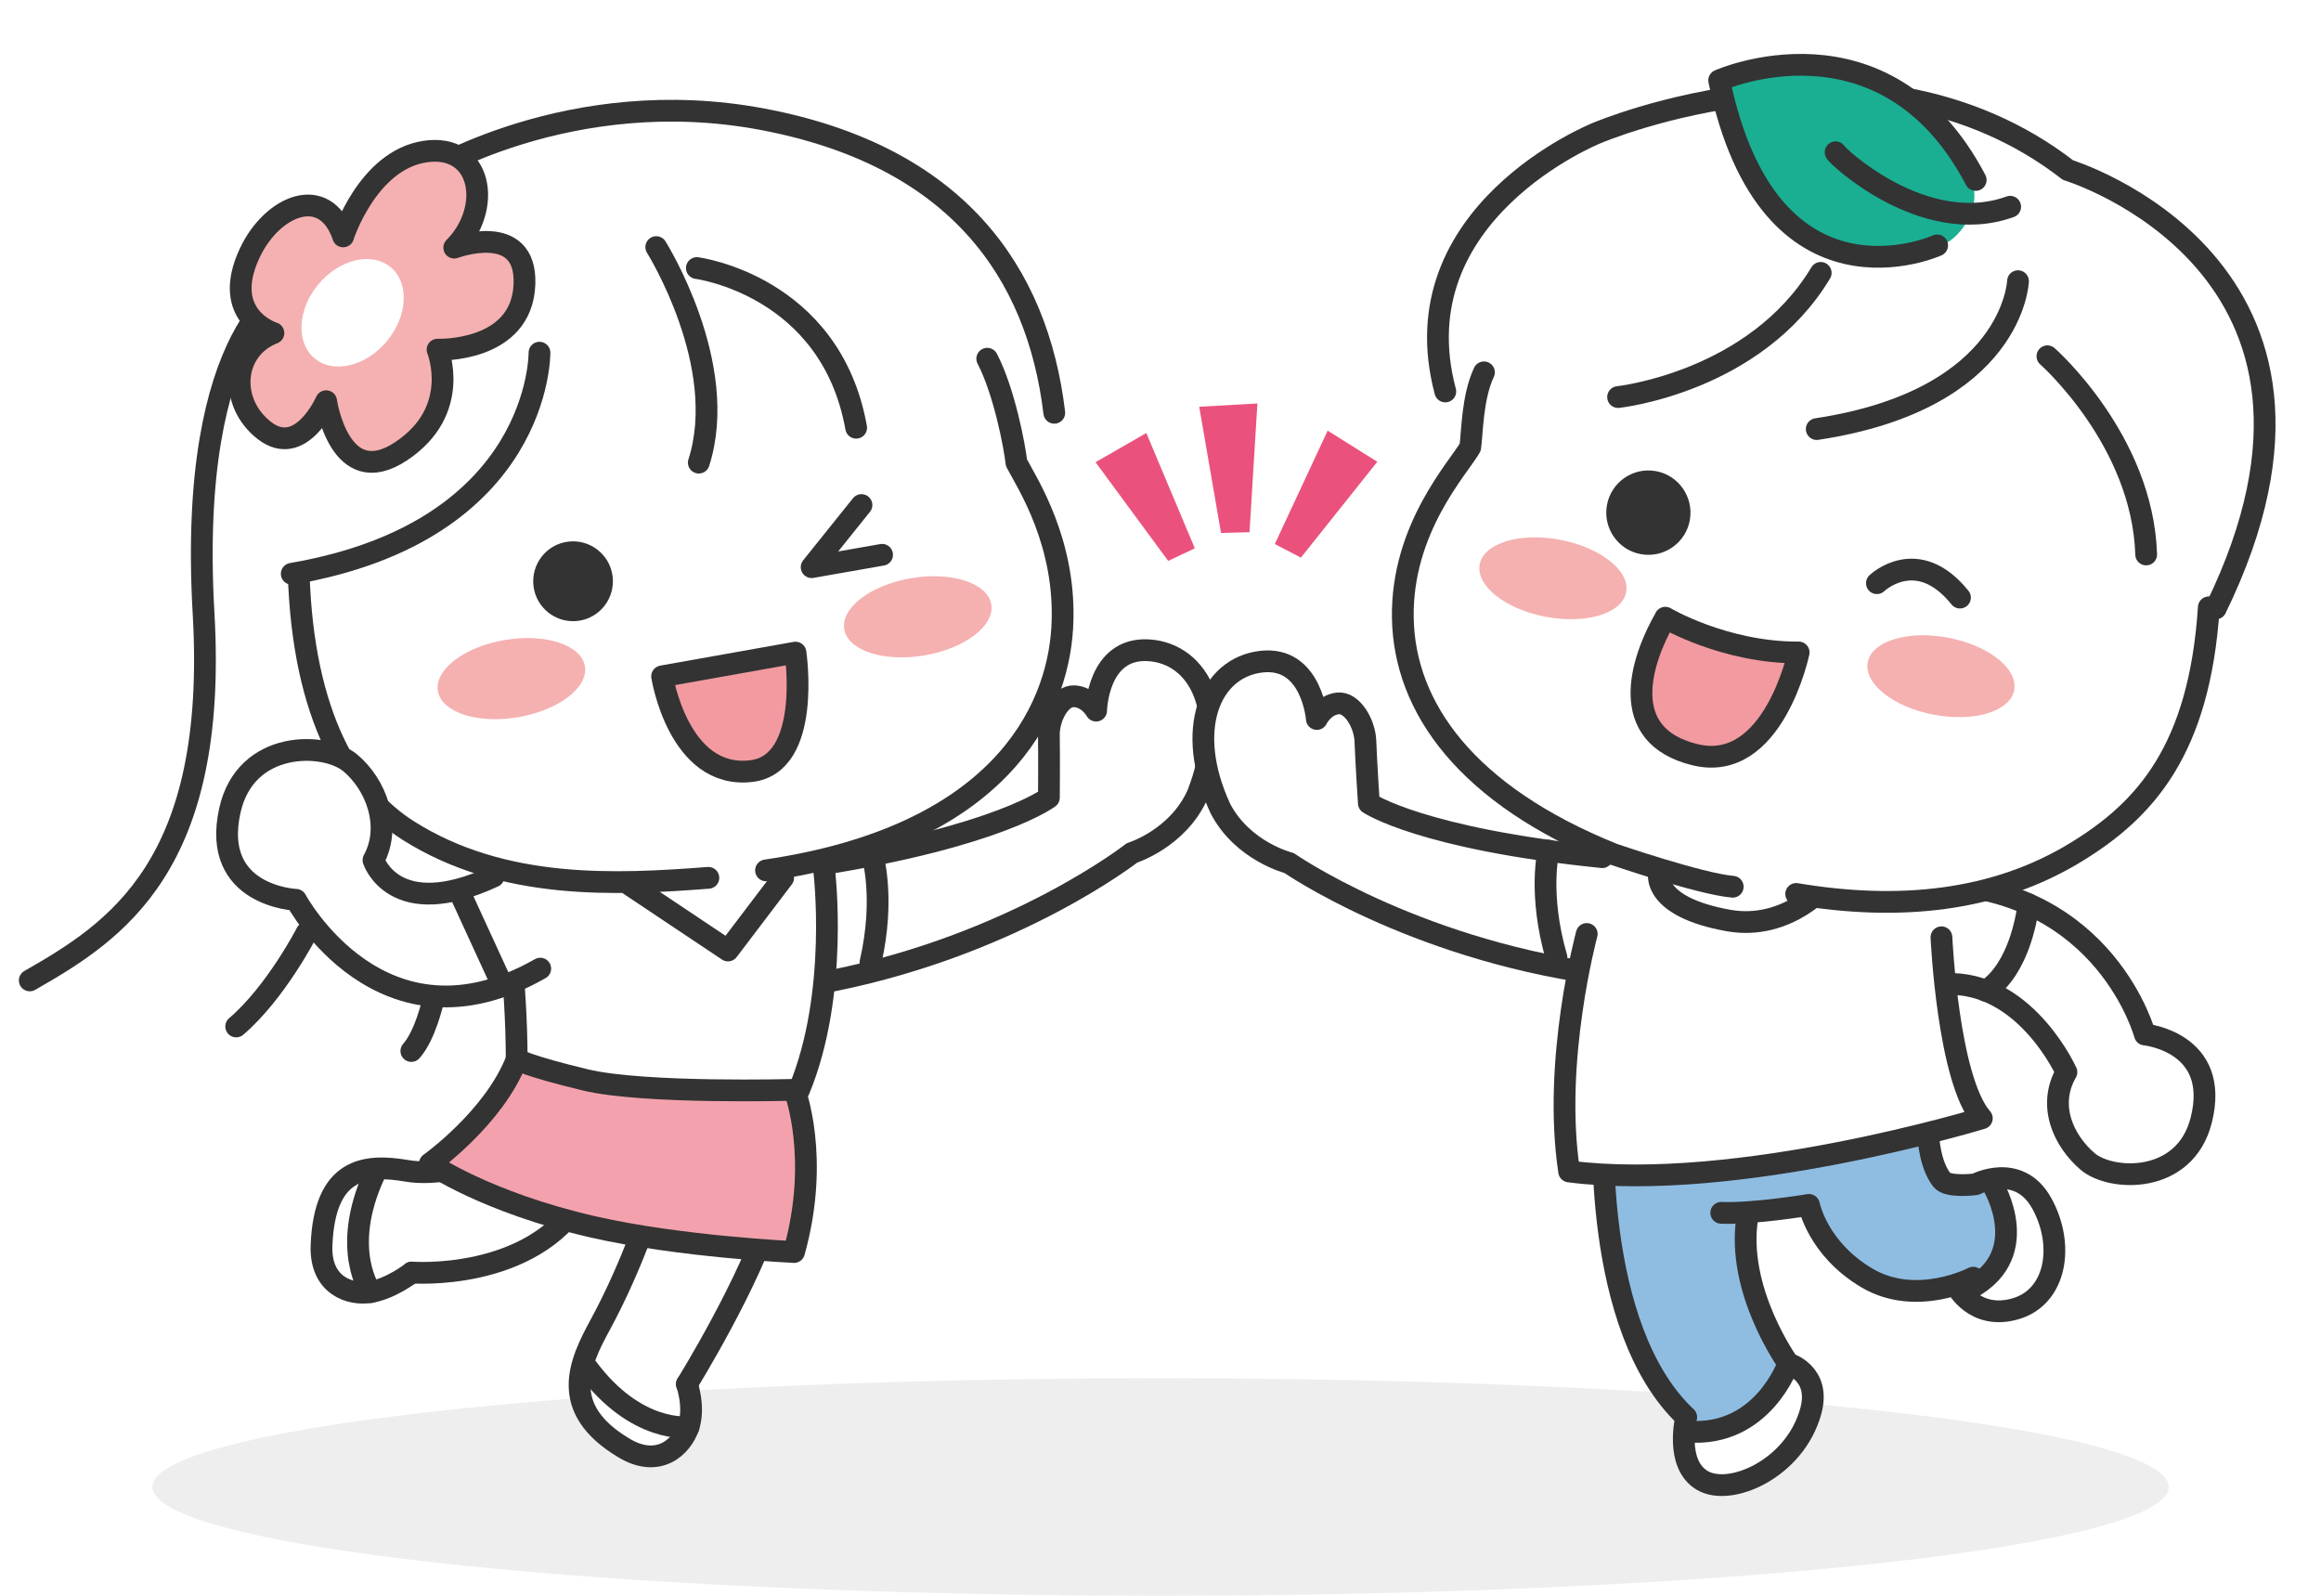 <svg width="640" height="440" viewBox="0 0 640 440" fill="none" xmlns="http://www.w3.org/2000/svg">
<ellipse cx="320" cy="410" rx="278" ry="30" fill="#EEEEEE"/>
<path d="M229.577 270.4C280.237 260.194 312.137 235.174 312.137 235.174C312.137 235.174 324.743 231.272 330.206 219.097C339.055 196.622 330.774 180.122 316.67 179.294C302.565 178.466 302.248 195.94 302.248 195.94C302.248 195.94 300.213 192.187 296.219 191.98C292.225 191.774 289.138 197.983 289.22 202.673C289.329 209.034 289.225 219.922 289.225 219.922C289.225 219.922 275.352 230.558 225.792 238.443" fill="white"/>
<path d="M229.577 270.4C280.237 260.194 312.137 235.174 312.137 235.174C312.137 235.174 324.743 231.272 330.206 219.097C339.055 196.622 330.774 180.122 316.67 179.294C302.565 178.466 302.248 195.94 302.248 195.94C302.248 195.94 300.213 192.187 296.219 191.98C292.225 191.774 289.138 197.983 289.22 202.673C289.329 209.034 289.225 219.922 289.225 219.922C289.225 219.922 275.352 230.558 225.792 238.443" stroke="#333333" stroke-width="6" stroke-linecap="round" stroke-linejoin="round"/>
<path d="M240.553 235.848C240.553 235.848 244.14 247.488 240.026 265.398" stroke="#333333" stroke-width="6" stroke-linecap="round" stroke-linejoin="round"/>
<path d="M137.463 318.119C137.463 318.119 128.34 324.876 109.8 322.486C98.358 320.522 88.558 324.662 88.66 343.376C88.761 362.091 102.932 359.236 113.546 351.88C133.221 348.953 162.077 344.051 166.381 321.637C170.684 299.223 137.463 318.119 137.463 318.119Z" fill="white"/>
<path d="M180.984 322.837C180.984 322.837 180.63 339.441 165.484 365.366C156.166 384.908 158.155 390.65 172.92 399.493C187.707 408.336 196.404 393.019 190.56 383.045C194.094 373.753 214.99 330.715 214.99 330.715" fill="white"/>
<path d="M20.972 262.472C20.972 262.472 54.177 256.821 67.198 276.143C67.198 276.143 99.174 277.89 113.423 289.815C113.423 289.815 133.38 284.306 142.47 292.076C142.47 292.076 163.233 315.424 184.676 313.638C206.119 311.853 219.064 300.474 219.064 300.474C219.064 300.474 231.627 276.784 227.303 238.163C227.303 238.163 279.481 221.227 286.201 197.217C292.921 173.206 300.414 155.336 280.274 127.58C279.541 123.866 277.906 115.268 277.906 115.268L290.543 112.602C290.543 112.602 289.579 36.595 192.654 30.613C164.109 26.436 91.734 42.13 62.472 103.417C56.05 139.143 55.219 149.657 55.363 202.046C53.829 223.921 45.633 245.283 20.972 262.472Z" fill="white"/>
<g filter="url(#filter0_f_224_16509)">
<ellipse cx="253.064" cy="170.072" rx="20.554" ry="10.8" transform="rotate(-9.586 253.064 170.072)" fill="#F5B0B0"/>
</g>
<g filter="url(#filter1_f_224_16509)">
<ellipse cx="141.013" cy="187.113" rx="20.554" ry="10.8" transform="rotate(-9.586 141.013 187.113)" fill="#F5B0B0"/>
</g>
<path d="M227.258 240.016C227.258 240.016 231.432 273.784 220.318 300.58" stroke="#333333" stroke-width="6" stroke-linecap="round" stroke-linejoin="round"/>
<path d="M173.678 244.011L200.737 262.079L215.952 242.034" stroke="#333333" stroke-width="6" stroke-linecap="round" stroke-linejoin="round"/>
<path d="M168.915 158.854C169.69 164.88 165.446 170.412 159.431 171.188C153.415 171.965 147.892 167.714 147.117 161.688C146.342 155.663 150.586 150.13 156.602 149.354C162.617 148.578 168.14 152.829 168.915 158.854Z" fill="#333333"/>
<path d="M182.571 186.489C182.571 186.489 187.035 214.931 207.092 212.626C223.969 210.696 219.348 179.942 219.348 179.942L182.571 186.489Z" fill="#F29AA0" stroke="#333333" stroke-width="6" stroke-linecap="round" stroke-linejoin="round"/>
<path d="M189.411 381.637C189.411 381.637 191.689 388.023 189.845 393.446C188 398.892 181.626 404.994 172.055 399.255C153.865 388.382 159.79 375.777 165.484 365.321C174.679 348.408 180.184 330.72 180.184 330.72" stroke="#333333" stroke-width="6" stroke-linecap="round" stroke-linejoin="round"/>
<path d="M189.411 381.636C189.411 381.636 206.937 353.406 212.972 333.322" stroke="#333333" stroke-width="6" stroke-linecap="round" stroke-linejoin="round"/>
<path d="M189.866 393.469C189.866 393.469 175.501 395.428 161.897 377.128" stroke="#333333" stroke-width="6" stroke-linecap="round" stroke-linejoin="round"/>
<path d="M113.558 350.873C113.558 350.873 107.911 355.268 102.259 356.254C96.607 357.218 88.21 354.535 88.66 343.353C89.501 322.134 100.502 320.821 112.195 322.834C126.987 325.386 149.639 313.892 149.639 313.892" stroke="#333333" stroke-width="6" stroke-linecap="round" stroke-linejoin="round"/>
<path d="M113.557 350.873C113.557 350.873 146.552 353.455 160.5 330.399" stroke="#333333" stroke-width="6" stroke-linecap="round" stroke-linejoin="round"/>
<path d="M102.258 356.254C102.258 356.254 93.693 344.533 103.229 323.827" stroke="#333333" stroke-width="6" stroke-linecap="round" stroke-linejoin="round"/>
<path d="M142.47 292.076C142.47 292.076 145.235 293.869 161.428 297.765C177.621 301.66 219.063 300.497 219.063 300.497C219.063 300.497 226.269 319.088 218.953 345.219C218.953 345.219 187.384 343.775 163.377 338.256C133.926 331.483 118.543 320.826 118.543 320.826C118.543 320.826 136.344 308.155 142.469 292.098L142.47 292.076Z" fill="#F3A2AD" stroke="#333333" stroke-width="6" stroke-linecap="round" stroke-linejoin="round"/>
<path d="M180.957 68.13C180.957 68.13 201.339 100.579 192.689 127.563" stroke="#333333" stroke-width="6" stroke-linecap="round" stroke-linejoin="round"/>
<path d="M192.149 73.911C192.149 73.911 229.047 78.643 236.08 117.936" stroke="#333333" stroke-width="6" stroke-linecap="round" stroke-linejoin="round"/>
<path d="M82.364 158.347C83.622 197.412 96.618 218.907 112.556 228.999C138.764 245.593 169.866 243.989 195.33 242.045" stroke="#333333" stroke-width="6" stroke-linecap="round" stroke-linejoin="round"/>
<path d="M211.226 239.989C275.283 230.603 291.507 196.501 292.898 173.183C294.289 149.865 283.111 133.035 280.274 127.58C279.843 123.388 276.94 107.959 272.226 98.913" stroke="#333333" stroke-width="6" stroke-linecap="round" stroke-linejoin="round"/>
<path d="M116.669 48.3C116.669 48.3 157.002 22.784 210.372 32.901C263.742 43.019 286.07 75.032 290.711 113.816" stroke="#333333" stroke-width="6" stroke-linecap="round" stroke-linejoin="round"/>
<path d="M80.17 78.139C80.17 78.139 51.574 90.044 56.134 169.158C60.122 238.589 32.071 256.723 8.206 270.33" stroke="#333333" stroke-width="6" stroke-linecap="round" stroke-linejoin="round"/>
<path d="M148.759 97.242C148.759 97.242 149.306 146.387 80.447 158.21" stroke="#333333" stroke-width="6" stroke-linecap="round" stroke-linejoin="round"/>
<path d="M94.617 65.177C94.617 65.177 101.324 44.255 117.111 41.809C132.898 39.362 136.022 57.425 125.252 68.28C125.252 68.28 145.255 60.804 144.616 78.343C143.939 97.3 120.654 96.41 120.654 96.41C120.654 96.41 127.538 113.213 110.553 124.453C93.567 135.716 89.931 110.623 89.931 110.623C89.931 110.623 82.963 126.464 72.936 118.729C62.909 110.994 63.993 96.297 75.396 91.832C75.396 91.832 60.627 87.29 68.87 69.749C75.053 56.599 89.603 50.5 94.639 65.177L94.617 65.177Z" fill="#F5B1B1" stroke="#333333" stroke-width="6" stroke-linecap="round" stroke-linejoin="round"/>
<path d="M86.712 98.781C91.891 103.143 100.799 101.073 106.612 94.141C112.425 87.209 112.943 78.064 107.741 73.703C102.562 69.341 93.654 71.411 87.84 78.343C82.027 85.275 81.51 94.42 86.712 98.781Z" fill="white"/>
<path d="M142.47 292.076C142.465 270.961 139.402 249.581 139.402 249.581" stroke="#333333" stroke-width="6" stroke-linecap="round" stroke-linejoin="round"/>
<path d="M148.973 267.079C105.198 292.052 81.615 248.105 81.615 248.105C81.615 248.105 58.126 247.167 63.38 223.483C67.696 203.974 89.546 204.504 96.558 210.328C103.57 216.152 108.164 227.644 102.983 237.168C102.983 237.168 106.166 250.131 132.903 242.848" fill="white"/>
<path d="M149.417 266.283C149.417 266.283 140.982 270.806 138.286 270.934C135.664 266.626 125.722 243.77 125.722 243.77L139.907 243.547C139.907 243.547 142.242 246.983 146.044 253.868C149.847 260.752 149.417 266.283 149.417 266.283Z" fill="white"/>
<path d="M148.973 267.079C105.198 292.052 81.615 248.105 81.615 248.105C81.615 248.105 58.126 247.167 63.38 223.483C67.696 203.974 89.546 204.504 96.558 210.328C103.57 216.152 108.164 227.644 102.983 237.168C102.983 237.168 108.559 254.505 136.114 241.673" stroke="#333333" stroke-width="6" stroke-linecap="round" stroke-linejoin="round"/>
<path d="M126.434 245.358L137.794 270.082" stroke="#333333" stroke-width="6" stroke-linecap="round" stroke-linejoin="round"/>
<path d="M237.545 139.25L223.802 156.384L243.232 152.974" stroke="#333333" stroke-width="6" stroke-linecap="round" stroke-linejoin="round"/>
<path d="M84.547 257.175C84.547 257.175 76.064 273.685 65.13 283.028" stroke="#333333" stroke-width="6" stroke-linecap="round" stroke-linejoin="round"/>
<path d="M119.385 276.021C119.385 276.021 117.311 285.445 113.424 289.792" stroke="#333333" stroke-width="6" stroke-linecap="round" stroke-linejoin="round"/>
<path d="M439.919 268.443C388.755 261.142 355.475 237.968 355.475 237.968C355.475 237.968 342.677 234.776 336.511 222.945C326.398 201.003 333.744 184.069 347.763 182.448C361.782 180.805 363.109 198.252 363.109 198.252C363.109 198.252 364.935 194.385 368.891 193.95C372.87 193.517 376.294 199.55 376.491 204.242C376.736 210.605 377.455 221.479 377.455 221.479C377.455 221.479 391.911 231.302 441.823 236.346" fill="white"/>
<path d="M439.919 268.443C388.755 261.142 355.475 237.968 355.475 237.968C355.475 237.968 342.677 234.776 336.511 222.945C326.398 201.003 333.744 184.069 347.763 182.448C361.782 180.805 363.109 198.252 363.109 198.252C363.109 198.252 364.935 194.385 368.891 193.95C372.87 193.517 376.294 199.55 376.491 204.242C376.736 210.605 377.455 221.479 377.455 221.479C377.455 221.479 391.911 231.302 441.823 236.346" stroke="#333333" stroke-width="6" stroke-linecap="round" stroke-linejoin="round"/>
<path d="M426.998 234.549C426.998 234.549 424.074 246.365 429.19 264.017" stroke="#333333" stroke-width="6" stroke-linecap="round" stroke-linejoin="round"/>
<path d="M533.958 243.691C580.778 245.473 591.437 285.243 591.437 285.243C591.437 285.243 612.448 287.295 606.966 308.895C602.465 326.686 582.059 325.739 575.637 320.242C569.215 314.745 564.395 305.012 569.803 295.628C569.803 295.628 565.357 279.242 535.679 270.385" fill="white"/>
<path d="M533.958 243.691C580.779 245.473 591.438 285.243 591.438 285.243C591.438 285.243 612.448 287.295 606.967 308.895C602.466 326.686 582.06 325.739 575.638 320.242C569.215 314.745 564.396 305.012 569.804 295.627C569.804 295.627 559.23 272.033 538.615 271.311C531.27 270.608 527.623 271.915 527.623 271.915" stroke="#333333" stroke-width="6" stroke-linecap="round" stroke-linejoin="round"/>
<path d="M547.501 273.154C547.501 273.154 556.478 269.073 559.38 249.341" stroke="#333333" stroke-width="6" stroke-linecap="round" stroke-linejoin="round"/>
<path d="M493.003 373.562C493.003 373.562 503.347 379.631 499.523 388.325C495.699 397.019 494.45 404.234 480.629 408.51C472.701 412.673 460.7 409.719 466.117 393.654C471.534 377.589 493.026 373.563 493.026 373.563L493.003 373.562Z" fill="white"/>
<path d="M544.382 331.109C544.382 331.109 546.617 321.641 556.981 325.903C567.346 330.142 569.374 344.326 563.815 354.853C558.28 365.38 543.247 361.933 536.721 351.608C530.173 341.283 544.382 331.109 544.382 331.109Z" fill="white"/>
<path d="M531.739 302.846L441.682 311.15C441.682 311.15 440.812 372.106 465.02 389.843C464.347 398.574 477.487 394.015 477.487 394.015C477.487 394.015 496.673 380.102 492.979 375.666C489.218 371.116 480.412 354.633 481.734 333.259C488.49 333.659 498.784 332.246 498.784 332.246C498.784 332.246 504.147 350.175 521.242 355.065C528.482 358.947 544.308 353.138 547.561 352.307C550.814 351.453 556.842 333.931 549.912 324.997C544.732 326.561 536.065 329.525 534.083 323.211C532.124 316.874 531.693 302.868 531.693 302.868L531.739 302.846Z" fill="#8FBDE2"/>
<path d="M442.219 308.183C442.219 308.183 438.712 366.156 464.964 390.758C464.964 390.758 461.73 403.668 469.397 408.196C477.063 412.746 494.876 405.016 499.285 389.192C502.24 378.634 493.136 375.966 493.136 375.966C493.136 375.966 478.571 355.824 481.82 335.663" stroke="#333333" stroke-width="6" stroke-linecap="round" stroke-linejoin="round"/>
<path d="M544.09 352.289C544.09 352.289 528.465 360.457 514.81 352.382C501.133 344.307 498.807 332.224 498.807 332.224C498.807 332.224 483.544 334.768 474.618 334.412" stroke="#333333" stroke-width="6" stroke-linecap="round" stroke-linejoin="round"/>
<path d="M531.922 300.95C531.922 300.95 529.648 317.715 535.406 325.308C537.116 327.547 544.756 326.538 544.756 326.538C544.756 326.538 556.636 320.272 563.011 331.807C569.385 343.343 567.003 357.659 555.706 360.889C544.41 364.12 539.563 354.707 539.563 354.707" stroke="#333333" stroke-width="6" stroke-linecap="round" stroke-linejoin="round"/>
<path d="M493.136 375.966C493.136 375.966 486.046 396.381 465.306 394.72" stroke="#333333" stroke-width="6" stroke-linecap="round" stroke-linejoin="round"/>
<path d="M549.525 326.8C549.525 326.8 561.715 346.936 541.441 356.17" stroke="#333333" stroke-width="6" stroke-linecap="round" stroke-linejoin="round"/>
<path d="M533.137 241.645C533.137 241.645 534.718 296.087 546.497 308.372C546.497 308.372 478.861 328.971 432.705 323.033C428.058 292.553 437.556 257.548 437.556 257.548C437.556 257.548 440.99 241.117 443.507 238.791C452.235 240.402 511.811 247.092 527.284 240.25C542.756 233.408 533.137 241.668 533.137 241.668L533.137 241.645Z" fill="white"/>
<path d="M437.534 257.525C437.534 257.525 428.036 292.53 432.683 323.01C478.861 328.971 546.475 308.348 546.475 308.348C537.144 297.693 535.34 258.439 535.34 258.439" stroke="#333333" stroke-width="6" stroke-linecap="round" stroke-linejoin="round"/>
<path d="M504.227 243.321C504.227 243.321 493.244 256.827 476.516 253.794C455.549 250.004 457.458 240.967 457.458 240.967" stroke="#333333" stroke-width="6" stroke-linecap="round" stroke-linejoin="round"/>
<path d="M406.346 113.589C406.346 113.589 387.077 109.108 401.821 70.711C416.134 39.904 467.414 13.692 537.861 30.185C560.881 36.173 568.418 47.883 568.418 47.883C568.418 47.883 586.974 46.978 607.787 71.791C628.578 96.603 632.713 131.812 608.882 169.966C605.008 192.752 599.105 221.187 568.603 237.965C538.101 254.743 500.67 246.825 489.219 245.639C477.767 244.453 442.094 240.513 412.378 217.244C398.901 203.726 380.103 188.202 389.857 150.776C395.36 133.203 405.365 123.3 405.365 123.3L406.323 113.588L406.346 113.589Z" fill="white"/>
<g filter="url(#filter2_f_224_16509)">
<ellipse cx="535.209" cy="186.451" rx="20.554" ry="10.8" transform="rotate(10.771 535.209 186.451)" fill="#F5B0B0"/>
</g>
<g filter="url(#filter3_f_224_16509)">
<ellipse cx="428.209" cy="159.451" rx="20.554" ry="10.8" transform="rotate(10.771 428.209 159.451)" fill="#F5B0B0"/>
</g>
<path d="M409.19 102.664C405.935 109.557 405.956 119.555 405.41 123.323C402.169 128.981 386.399 145.703 386.819 170.391C387.24 195.08 404.339 219.186 444.847 235.512C444.847 235.512 468.868 243.754 477.789 244.499" stroke="#333333" stroke-width="6" stroke-linecap="round" stroke-linejoin="round"/>
<path d="M495.283 246.488C523.456 251.209 550.069 248.729 572.681 234.833C591.474 223.294 606.488 206.861 609.071 167.452" stroke="#333333" stroke-width="6" stroke-linecap="round" stroke-linejoin="round"/>
<path d="M443.089 139.365C441.988 145.689 446.234 151.732 452.548 152.813C458.861 153.916 464.894 149.663 465.973 143.338C467.051 137.014 462.828 130.971 456.514 129.891C450.201 128.788 444.168 133.041 443.089 139.365Z" fill="#333333"/>
<path d="M610.986 167.772C657.055 73.305 570.234 46.897 570.234 46.897C515.527 4.486 440.242 36.708 440.242 36.708C440.242 36.708 385.403 58.647 398.532 107.939" stroke="#333333" stroke-width="6" stroke-linecap="round" stroke-linejoin="round"/>
<path d="M556.448 77.528C556.448 77.528 555.292 110.09 500.955 118.309" stroke="#333333" stroke-width="6" stroke-linecap="round" stroke-linejoin="round"/>
<path d="M564.565 98.234C564.565 98.234 590.812 121.326 591.792 152.884" stroke="#333333" stroke-width="6" stroke-linecap="round" stroke-linejoin="round"/>
<path d="M446.177 109.479C446.177 109.479 483.884 105.458 502.05 75.245" stroke="#333333" stroke-width="6" stroke-linecap="round" stroke-linejoin="round"/>
<path d="M517.543 160.801C517.543 160.801 528.653 150.133 540.45 164.775" stroke="#333333" stroke-width="6" stroke-linecap="round" stroke-linejoin="round"/>
<path d="M459.195 170.322C459.195 170.322 475.594 180.007 495.967 179.902C495.967 179.902 488.977 213.358 467.388 208.095C445.798 202.833 452.341 182.321 459.218 170.322L459.195 170.322Z" fill="#F29AA0" stroke="#333333" stroke-width="6" stroke-linecap="round" stroke-linejoin="round"/>
<path d="M537.515 38.256C537.515 38.256 548.679 50.42 542.62 60.735C537.961 68.641 532.164 70.243 515.052 70.73C497.964 71.216 478.957 46.151 474.246 23.151C488.873 18.38 515.524 8.626 537.493 38.233L537.515 38.256Z" fill="#1AAF92"/>
<path d="M534.158 67.659C534.158 67.659 487.848 88.69 474.052 22.165C474.052 22.165 519.692 1.835 544.783 49.619" stroke="#333333" stroke-width="6" stroke-linecap="round" stroke-linejoin="round"/>
<path d="M506.16 41.985C505.927 42.417 530.253 65.692 554.289 57.005" stroke="#333333" stroke-width="6" stroke-linecap="round" stroke-linejoin="round"/>
<path d="M379.784 127.324L358.716 153.752L351.52 150.008L366.09 118.746L379.784 127.324Z" fill="#EA527D"/>
<path d="M302.086 127.446L322.118 154.651L329.467 151.191L316.088 119.397L302.086 127.446Z" fill="#EA527D"/>
<path d="M344.547 146.747L336.688 146.952L330.676 112.155L346.719 111.245L344.547 146.747Z" fill="#EA527D"/>
<defs>
<filter id="filter0_f_224_16509" x="222.514" y="148.681" width="61.101" height="42.782" filterUnits="userSpaceOnUse" color-interpolation-filters="sRGB">
<feFlood flood-opacity="0" result="BackgroundImageFix"/>
<feBlend mode="normal" in="SourceGraphic" in2="BackgroundImageFix" result="shape"/>
<feGaussianBlur stdDeviation="5.101" result="effect1_foregroundBlur_224_16509"/>
</filter>
<filter id="filter1_f_224_16509" x="110.463" y="165.722" width="61.101" height="42.782" filterUnits="userSpaceOnUse" color-interpolation-filters="sRGB">
<feFlood flood-opacity="0" result="BackgroundImageFix"/>
<feBlend mode="normal" in="SourceGraphic" in2="BackgroundImageFix" result="shape"/>
<feGaussianBlur stdDeviation="5.101" result="effect1_foregroundBlur_224_16509"/>
</filter>
<filter id="filter2_f_224_16509" x="504.713" y="164.962" width="60.994" height="42.978" filterUnits="userSpaceOnUse" color-interpolation-filters="sRGB">
<feFlood flood-opacity="0" result="BackgroundImageFix"/>
<feBlend mode="normal" in="SourceGraphic" in2="BackgroundImageFix" result="shape"/>
<feGaussianBlur stdDeviation="5.101" result="effect1_foregroundBlur_224_16509"/>
</filter>
<filter id="filter3_f_224_16509" x="397.713" y="137.962" width="60.994" height="42.978" filterUnits="userSpaceOnUse" color-interpolation-filters="sRGB">
<feFlood flood-opacity="0" result="BackgroundImageFix"/>
<feBlend mode="normal" in="SourceGraphic" in2="BackgroundImageFix" result="shape"/>
<feGaussianBlur stdDeviation="5.101" result="effect1_foregroundBlur_224_16509"/>
</filter>
</defs>
</svg>
